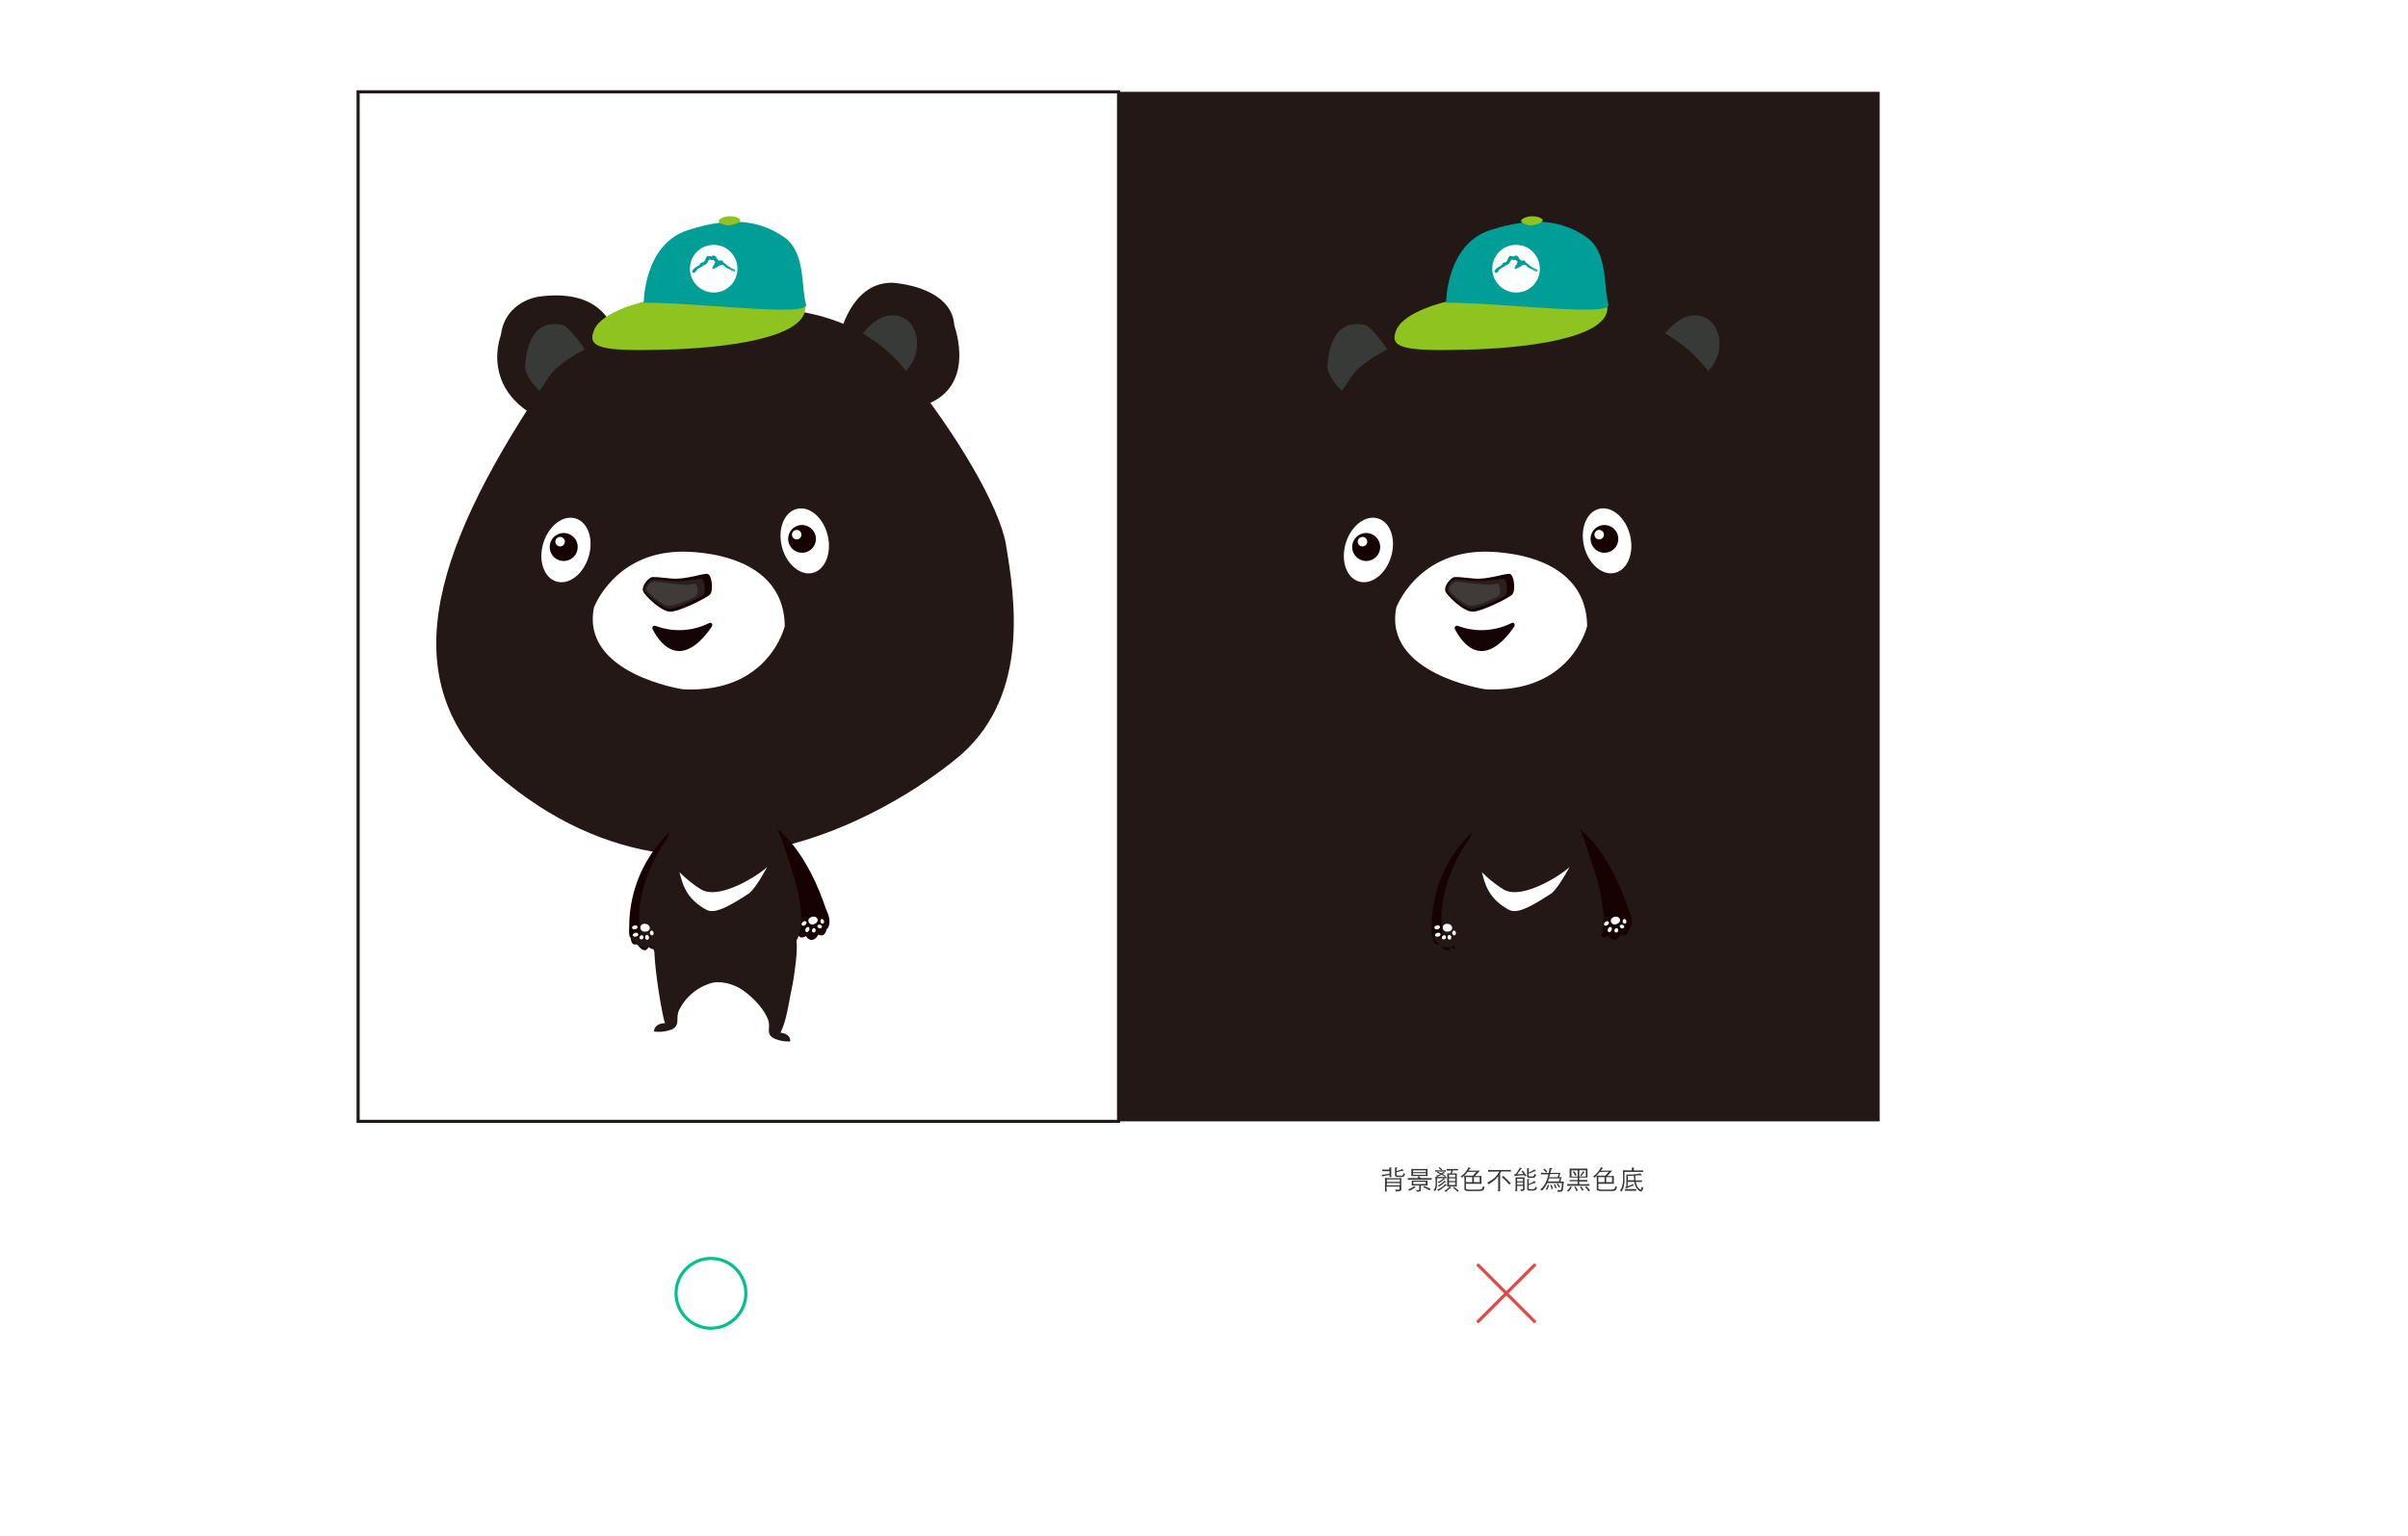 <svg viewBox="0 0 773.25 493.45" xmlns="http://www.w3.org/2000/svg"><path d="m0 0h773.25v493.45h-773.25z" fill="#fff"/><path d="m359.41 29.49h244.19v330.67h-244.19z" fill="#231815"/><path d="m115 29.49h244.19v330.67h-244.19z" fill="#fff" stroke="#231815" stroke-miterlimit="10"/><path d="m268 115.57s2.27-25 18.58-24.76c0 0 19.12 1 19.87 13.8 0 0 7.81 20.75-10.95 25.94l-14.78 3.61z" fill="#231815"/><path d="m198.46 127.83s8.54-37.09-25.35-32.57c0 0-10.87 1.29-12.27 12.37 0 0-9.7 24.16 26.75 31.45z" fill="#231815"/><path d="m181.18 104.48s5.4 4 9.58 13.22l-14 10.89s-8.63-6.25-8.13-11.58 2.37-15.01 12.55-12.53z" fill="#373a36"/><path d="m274.42 111.19s6.19-12.49 14.91-9.43 7.28 22.88-11.26 20.87z" fill="#373a36"/><path d="m159.26 248.5c-34.73-31.66-18.21-75.46 17.35-127.95 8.78-13 82.76-40.12 113.53-2.34 17.1 21 30.88 44.68 32.88 56.66 2.79 16.79 7.7 47.57-14 67.16-2.44 2.21-78.33 68.55-149.76 6.47z" fill="#231815"/><path d="m265.76 171.86c1.42 5.68-.76 11.14-4.76 12.14s-8.51-2.77-9.93-8.44.74-11.09 4.8-12.11 8.48 2.74 9.89 8.41z" fill="#fff"/><path d="m261.87 172a4.45 4.45 0 1 1 -5.39-3.24 4.47 4.47 0 0 1 5.39 3.24z" fill="#150201"/><path d="m189 178.86c-1.71 5.6-6.35 9.13-10.36 7.9s-5.87-6.75-4.16-12.35 6.36-9.12 10.37-7.89 5.88 6.75 4.15 12.34z" fill="#fff"/><path d="m185.31 177a4.49 4.49 0 1 1 -3-5.61 4.49 4.49 0 0 1 3 5.61z" fill="#150201"/><path d="m218.22 177.2s33.44-1.47 33.79 23.86c0 0-5 21.79-32.76 20.32 0 0-32.81-4.93-28.51-26.29 0 0 6.44-17.35 27.48-17.89z" fill="#fff"/><path d="m209 185.47c-1.48.88-3 3.06-2.5 4.41s5.79 6.58 8.73 6.58 11.45-4.31 12.7-5.44.68-6.35-.68-6.68-7.16 1.94-11.68 1.47c-3.32-.34-6.05-.68-6.57-.34z" fill="#150201"/><path d="m209.28 186.18c-1.3.71-2.59 2.45-2.19 3.53s5.32 5.79 7.91 5.79 9.6-3.36 10.7-4.27.56-5.44-.6-5.35c-1.68.12-6 1.06-9.93.69-2.89-.27-5.39-.66-5.89-.39z" fill="#29201f"/><path d="m209.6 186.89c-1.11.54-2.23 1.84-1.89 2.65s4.87 5 7.1 5 7.75-2.42 8.7-3.1.45-4.4-.52-4c-2 .77-4.75.18-8.18-.1-2.5-.22-4.81-.65-5.21-.45z" fill="#403a39"/><path d="m211.37 299.15c-3.5-.13 1.15 27 2.18 29.47-1.69 0-3.55.87-3.51 2.68a11.74 11.74 0 0 0 5.94-.78c2.51-1.51.92-3.41 2.05-6a16.75 16.75 0 0 1 10.5-8.81c2.32-.62 4.14.14 4.84-.24a8.15 8.15 0 0 0 3.63-10.91c-3.36-7.66-19.35-5.19-25.63-5.41z" fill="#231815"/><path d="m255.87 303.91a48.49 48.49 0 0 1 -.48 6.26 84.79 84.79 0 0 1 -1.39 8.53c-.86 4.16-1.48 9.18-3.39 13 1.61.08 3.31 1.07 3.14 2.78a11.13 11.13 0 0 1 -5.58-1.15c-2.27-1.6-.63-3.3-1.52-5.8-1.37-3.83-5.92-8.33-9.49-10.34a17.46 17.46 0 0 0 -7.79-1.91c-2.76-.07.09-.49.43-2.95.07-.6-.39-1.08-.34-1.63.13-1.27-.09-2.2.57-3.44 2.92-5.52 9.51-3.26 14.27-4.6 2.78-.79 9.6-6.77 11.29-1.29a9.81 9.81 0 0 1 .28 2.54z" fill="#231815"/><path d="m263.09 290.08c2.41 1.12 4.22 5.62 2.73 8a1.59 1.59 0 0 1 -.4.37c-.19 1-.73 2-1.57 2a4.29 4.29 0 0 1 -1.09-.25c-.58 1.13-1.82 2.32-3.21 1.29a2.28 2.28 0 0 1 -.72-.87c-.81.51-1.75.71-2.22.08a5 5 0 0 1 -.64-1.29l-.31-.19c.02-.22 1.08-7.93 7.43-9.14z" fill="#150201"/><path d="m205.85 294c-2.34.7-4.59 4.56-3.56 6.94a1.83 1.83 0 0 0 .31.39c0 1 .4 1.95 1.17 2a4.08 4.08 0 0 0 1-.08c.37 1.11 2.09 2.54 2.93 1.68a3.54 3.54 0 0 0 .59-.79c.66.59 1.49.91 2 .39a4.66 4.66 0 0 0 .75-1.09c.11-.05.08-1.59.18-1.63a8 8 0 0 0 -5.37-7.81z" fill="#150201"/><path d="m216.13 266.59c-.85.26-14.47 11.64-14.07 32.11 0 1.88 3.27 7.92 7.35 4.69.9-.7.29-1.17.29-1.17a6.1 6.1 0 0 1 -.68-2c-.02-.64-1.5-13.22 7.11-33.63z" fill="#150201"/><path d="m202.43 300.38c1 2.4 3.79 5.54 7 3 .9-.7.29-1.17.29-1.17a6.1 6.1 0 0 1 -.68-2c0-.68-2.12-12.18 6.24-32.22-3.09 3.87-11.9 16.85-9.71 32.16.11 1.07-1.32 1.69-3.14.23z" fill="#231815"/><path d="m249.52 266.26c.85.45 9.72 7.3 15.9 26.27.65 2-3.29 7.9-8.05 6.61-2.44-.67-7.85-32.88-7.85-32.88z" fill="#150201"/><path d="m216.36 264.84c-.59 1.71-11.83 21.38-8.14 36.33.82 3.31 5.34 13.57 21.64 13.86 4.57.08 9.64-1.82 13.56-3.88 8.77-4.59 14.61-6.78 13.79-18-.55-7.52-3.31-14.81-5.58-21.84a24.71 24.71 0 0 0 -2.76-6.16c-20.51 11.21-32.51-.31-32.51-.31z" fill="#231815"/><path d="m246.33 278.48c-3 2.83-15.33 10.61-21.15 7.21a39 39 0 0 1 -7-5.58c.93 3.24 1.73 8.24 8.5 12 2 1.13 4.78.81 13.74-5.1 2.39-1.8 5.91-8.53 5.91-8.53z" fill="#fff"/><path d="m259.83 296.39a1.29 1.29 0 0 0 1.83.29 1.32 1.32 0 0 0 .91-1.09 1.14 1.14 0 0 0 -.95-1.14c-1.15-.28-2.62.77-1.79 1.94z" fill="#fff"/><path d="m257.44 296.65a.51.51 0 0 0 .51.69 1.24 1.24 0 0 0 .89-.56.54.54 0 0 0 .07-.13.51.51 0 0 0 .08-.29.56.56 0 0 0 -.78-.46 1.27 1.27 0 0 0 -.77.75z" fill="#fff"/><path d="m258.61 298.92a.51.51 0 0 0 .77.39 1.28 1.28 0 0 0 .54-.9.38.38 0 0 0 0-.15.52.52 0 0 0 -.05-.3.55.55 0 0 0 -.9 0 1.23 1.23 0 0 0 -.36.96z" fill="#fff"/><path d="m260.89 299.26v.06a.28.28 0 0 0 .25.16c.31.16.78-.21.78-.56 0-.08 0-.12 0-.18a.91.91 0 0 0 -.09-.33c0-.08-.08-.19-.17-.2a.5.5 0 0 0 -.62 0c-.2.22-.46.79-.15 1.05z" fill="#fff"/><path d="m262.59 297.17a.59.59 0 0 0 0 .65.46.46 0 0 0 .11.16h.08.05l.08.05a1 1 0 0 0 .17.1.56.56 0 0 0 .42 0 .49.49 0 0 0 .37-.24.42.42 0 0 0 0-.49.87.87 0 0 0 -1.28-.23z" fill="#fff"/><path d="m263.92 295.18c-.23 0-.4.22-.47.45a.69.69 0 0 0 0 .19s0 .05 0 .09a.13.13 0 0 0 0 .06.29.29 0 0 1 0 .09.76.76 0 0 0 .06.2.49.49 0 0 0 .3.28.52.52 0 0 0 .43.1.43.43 0 0 0 .34-.36c.2-.41-.18-1.13-.66-1.1z" fill="#fff"/><path d="m205.67 298.12a1.31 1.31 0 0 0 1.54 1.08 1.4 1.4 0 0 0 1.33-.63 1.18 1.18 0 0 0 -.38-1.48c-.92-.74-2.71-.4-2.49 1.03z" fill="#fff"/><path d="m203.39 299.94a.51.51 0 0 0 .17.86 1.29 1.29 0 0 0 1.05-.13l.12-.09a.52.52 0 0 0 .21-.23.57.57 0 0 0 -.51-.76 1.32 1.32 0 0 0 -1.04.35z" fill="#fff"/><path d="m203.14 297.57a.51.51 0 0 0 .17.85 1.25 1.25 0 0 0 1.05-.12 1.27 1.27 0 0 0 .12-.1.47.47 0 0 0 .21-.23.58.58 0 0 0 -.51-.76 1.32 1.32 0 0 0 -1.04.36z" fill="#fff"/><path d="m205.4 301.23a.11.11 0 0 0 0 .07.2.2 0 0 0 .15.24c.21.31.82.16 1-.16a.33.33 0 0 0 .05-.21.2.2 0 0 0 0-.25.2.2 0 0 0 -.11-.22.4.4 0 0 0 -.52-.3c-.26.05-.75.46-.57.83z" fill="#fff"/><path d="m207.84 300.26a.61.61 0 0 0 -.57.35.52.52 0 0 0 -.07.18.34.34 0 0 0 0 .1v.11s0 .06 0 .1a.45.45 0 0 0 0 .2.58.58 0 0 0 .24.36.47.47 0 0 0 .41.18.42.42 0 0 0 .41-.26.9.9 0 0 0 -.42-1.32z" fill="#fff"/><path d="m209.37 298.89a.61.61 0 0 0 -.58.32.61.61 0 0 0 -.08.18.34.34 0 0 0 0 .1s0 0 0 .05v.1a.67.67 0 0 0 0 .2.56.56 0 0 0 .23.37.48.48 0 0 0 .4.2.41.41 0 0 0 .42-.25.89.89 0 0 0 -.39-1.27z" fill="#fff"/><path d="m257.31 171.36a1.52 1.52 0 1 1 -1.85-1.11 1.53 1.53 0 0 1 1.85 1.11z" fill="#fff"/><path d="m181.34 173.61a1.52 1.52 0 1 1 -1.85-1.11 1.51 1.51 0 0 1 1.85 1.11z" fill="#fff"/><path d="m206.82 96.89s-13.43 3-16 9 2.52 6.91 22.42 6.42 44.12-3.7 45.31-12.78-51.68-2.68-51.68-2.68" fill="#8fc31f"/><path d="m206.71 97.24s0-18.73 14.12-23.31c14.67-4.76 23.66-2.72 30.79 2.11s5.53 15.56 7.22 21.78c1.12 4.1-35.45-.77-52.13-.58" fill="#009e96"/><path d="m233.87 72.42a10.33 10.33 0 0 1 -1.8-.41c-1.26-.48-2.16-1.36.27-2.22 3.56-1.28 9.26 1.49 1.53 2.63" fill="#8fc31f"/><path d="m236.06 83a7.77 7.77 0 0 1 -1.34 8.61 7.66 7.66 0 1 1 -9.66-11.76 7.74 7.74 0 0 1 8.1-.1 8 8 0 0 1 2.9 3.25" fill="#fff"/><g fill="#009e96"><path d="m228.51 82.28c.26-.11.59-.33.89-.15s.74.33.62.75a6 6 0 0 0 1 .9.12.12 0 0 0 .14-.09h-.09c.11-.1.38 0 .55-.07a.42.42 0 0 1 .36.12 4.1 4.1 0 0 0 .23.4h.06c.11.13.14.26.24.38.59.15.91.81 1.44 1.07a8.2 8.2 0 0 0 2.09 1c0 .11.08.1.13.13a.38.38 0 0 0 -.31 0c.1.14.34 0 .39.21h-.24.1c-.14 0-.27.08-.35-.09a9.24 9.24 0 0 1 -1.52-.72 6.27 6.27 0 0 0 1.35.76c.15.08.36.11.46.25-.06 0-.13 0-.15.09l-.11-.06v.06l.09.06a6.46 6.46 0 0 1 -1.71-.84c-.25-.14-.5-.25-.75-.41h-.09c.28.19.58.3.86.47a4.52 4.52 0 0 1 -1.55-1c-.18-.16-.47-.51-.77-.42-.1.07-.28.07-.39.14s-.19-.1-.28 0-.34 0-.37.26-.44 0-.47.24v.07c-.31.17-.73.16-.94.48-.06.06-.19 0-.24.08h-.06c-.09 0-.12 0-.18.06s.05-.09 0-.14-.19.14-.31.21c0-.13.15-.15.19-.27s-.14 0-.2.07.09-.14 0-.13c.07-.14.25-.1.3-.24h-.14c.13-.11.26-.24.36-.34s-.16-.12-.23 0v-.05c-.07-.06-.15.05-.23.06l.15-.18a7.51 7.51 0 0 1 .68-.47.16.16 0 0 0 -.25 0c.2 0 0-.24.19-.28a.66.66 0 0 1 .3-.42c-.22-.17-.33-.52-.57-.62 0-.14-.16 0-.19-.13-.29 0-.61.18-.82-.07a1.49 1.49 0 0 0 -.47 0c-.12.12-.15.3-.23.42a1.41 1.41 0 0 0 -.26.43 1.4 1.4 0 0 1 -.52.56c-.16.26-.54.19-.75.46v-.07a.15.15 0 0 0 -.15.11c-.12 0-.18.11-.22.17-.25.31-.7.35-1 .61-.52.15-.73.57-1.06 1a2.37 2.37 0 0 1 -.35.42c0 .12-.15.19-.2.25.05-.11.18-.22.19-.34-.11.06-.14.21-.28.28s.07-.11 0-.17l-.19.15.16-.25c-.1 0-.18.2-.29.21a.14.14 0 0 1 -.14.06 2.74 2.74 0 0 0 .24-.28c-.11 0-.21.1-.3.09s0-.1-.1-.06a.41.41 0 0 0 .17-.22c-.07 0-.13 0-.19.08s.15-.14.1-.27c-.21 0-.15.19-.33.26.16-.26.4-.42.56-.69a4.59 4.59 0 0 1 1.09-.92c.32-.21.76-.35 1-.68a2.65 2.65 0 0 0 .23-.39l.07-.07a1.52 1.52 0 0 1 .77-.3c.11-.13.36-.08.43-.26.3-.43.39-.93.65-1.36.09-.13.19-.35.37-.41a7.89 7.89 0 0 1 1.4.16"/><path d="m222.68 83.13-.11-.19.11.16z"/><path d="m222.88 83.41c-.06 0-.06 0-.1-.08z"/><path d="m216.47 86.35c-.08-.09 0-.15.07-.24a.73.73 0 0 1 -.07.24"/><path d="m217.07 85.16v-.01l.05-.02z"/><path d="m216.77 85.34-.07.09z"/><path d="m219.8 84.79c-.06.09-.2.18-.19.27-.15 0-.2.19-.31.22 0-.13.19-.1.18-.23l.09-.13c0-.06.2-.08.12-.19z"/><path d="m219.33 85a.25.25 0 0 1 -.13.18c0-.09.06-.11.13-.18"/><path d="m219.76 85.24-.04.01-.02-.04.05-.02z"/><path d="m219.66 85.33-.02.08-.05.01.04-.1z"/><path d="m220 85.54c0 .07-.07.09-.1.12v-.07z"/><path d="m220.1 85.63c0 .07-.11.1-.17.15l.1-.15z"/><path d="m223.82 84.77c.07 0 .13.08.18.12v.06a1.18 1.18 0 0 1 -.33-.3c.06 0 .1.11.18.12"/><path d="m226.26 85h-.16z"/><path d="m226.75 85.09c-.14 0-.31 0-.43 0a.88.88 0 0 1 .43 0"/><path d="m225.39 85.45-.21-.09.13.03z"/><path d="m226.83 85.56.01-.03.04.03z"/><path d="m226.79 85.66-.06.01-.01-.03z"/></g><path d="m209.63 202.24c3.53 6.65 10.09 11.66 18.82-.79.68-1 0-1.7-.86-1.28a21.5 21.5 0 0 1 -16.94.9c-.8-.31-1.49.29-1.02 1.17z" fill="#150405"/><path d="m525.67 115.57s2.27-25 18.57-24.76c0 0 19.12 1 19.88 13.8 0 0 7.81 20.75-11 25.94l-14.78 3.61z" fill="#231815"/><path d="m456.12 127.83s8.54-37.09-25.35-32.57c0 0-10.88 1.29-12.27 12.37 0 0-9.7 24.16 26.74 31.45z" fill="#231815"/><path d="m438.84 104.48s5.4 4 9.58 13.22l-14 10.89s-8.64-6.25-8.14-11.58 2.33-15.01 12.56-12.53z" fill="#373a36"/><path d="m532.08 111.19s6.18-12.49 14.91-9.43 7.28 22.88-11.26 20.87z" fill="#373a36"/><path d="m416.92 248.5c-34.73-31.66-18.21-75.46 17.35-127.95 8.78-13 82.76-40.12 113.53-2.34 17.09 21 30.87 44.68 32.88 56.66 2.79 16.79 7.69 47.57-14 67.16-2.44 2.21-78.34 68.55-149.76 6.47z" fill="#231815"/><path d="m523.42 171.86c1.42 5.68-.73 11.11-4.79 12.12s-8.52-2.77-9.93-8.44.73-11.09 4.79-12.11 8.51 2.76 9.93 8.43z" fill="#fff"/><path d="m519.53 172a4.45 4.45 0 1 1 -5.39-3.24 4.47 4.47 0 0 1 5.39 3.24z" fill="#150201"/><path d="m446.68 178.86c-1.71 5.6-6.35 9.13-10.36 7.9s-5.87-6.75-4.16-12.35 6.36-9.12 10.37-7.89 5.86 6.75 4.15 12.34z" fill="#fff"/><path d="m443 177a4.49 4.49 0 1 1 -3-5.61 4.49 4.49 0 0 1 3 5.61z" fill="#150201"/><path d="m475.87 177.2s33.44-1.47 33.79 23.86c0 0-5 21.79-32.75 20.32 0 0-32.82-4.93-28.52-26.29 0 0 6.45-17.35 27.48-17.89z" fill="#fff"/><path d="m466.62 185.47c-1.48.88-2.95 3.06-2.5 4.41s5.79 6.58 8.73 6.58 11.45-4.31 12.7-5.44.67-6.35-.68-6.68-7.17 1.94-11.68 1.47c-3.28-.34-6.01-.68-6.57-.34z" fill="#150201"/><path d="m466.94 186.18c-1.3.71-2.59 2.45-2.2 3.53s5.33 5.79 7.92 5.79 9.6-3.36 10.7-4.27.56-5.44-.61-5.35c-1.68.12-5.95 1.06-9.92.69-2.89-.27-5.39-.66-5.89-.39z" fill="#29201f"/><path d="m467.26 186.89c-1.12.54-2.24 1.84-1.89 2.65s4.86 5 7.1 5 7.75-2.42 8.7-3.1.45-4.4-.53-4c-2 .77-4.74.18-8.17-.1-2.47-.22-4.78-.65-5.21-.45z" fill="#403a39"/><path d="m469 299.15c-3.51-.13 1.15 27 2.17 29.47-1.69 0-3.55.87-3.5 2.68a11.74 11.74 0 0 0 5.94-.78c2.51-1.51.92-3.41 2.05-6a16.76 16.76 0 0 1 10.49-8.81c2.33-.62 4.14.14 4.84-.24a8.15 8.15 0 0 0 3.63-10.94c-3.33-7.63-19.31-5.16-25.62-5.38z" fill="#231815"/><path d="m513.53 303.91a50.34 50.34 0 0 1 -.48 6.26c-.3 2.87-.85 5.71-1.43 8.53-.87 4.16-1.48 9.18-3.39 13 1.61.08 3.3 1.07 3.13 2.78a11.11 11.11 0 0 1 -5.57-1.15c-2.27-1.6-.63-3.3-1.52-5.8-1.38-3.83-5.92-8.33-9.5-10.34a17.38 17.38 0 0 0 -7.78-1.91c-2.76-.07.08-.49.42-2.95.08-.6-.38-1.08-.33-1.63.13-1.27-.09-2.2.56-3.44 2.93-5.52 9.51-3.26 14.28-4.6 2.78-.79 9.6-6.77 11.29-1.29a10.28 10.28 0 0 1 .32 2.54z" fill="#231815"/><path d="m520.75 290.08c2.41 1.12 4.22 5.62 2.74 8a1.59 1.59 0 0 1 -.4.37c-.19 1-.74 2-1.57 2a4.47 4.47 0 0 1 -1.1-.25c-.58 1.13-1.81 2.32-3.21 1.29a2.37 2.37 0 0 1 -.72-.87c-.8.51-1.74.71-2.21.08a5.37 5.37 0 0 1 -.65-1.29l-.3-.19c.01-.22 1.07-7.93 7.42-9.14z" fill="#150201"/><path d="m463.5 294c-2.34.7-4.59 4.56-3.55 6.94a1.83 1.83 0 0 0 .31.39c0 1 .4 1.95 1.17 2a4 4 0 0 0 1-.08c.38 1.11 2.09 2.54 2.94 1.68a3.87 3.87 0 0 0 .59-.79c.65.59 1.49.91 2 .39a4.35 4.35 0 0 0 .74-1.09c.11-.05.08-1.59.19-1.63a8 8 0 0 0 -5.39-7.81z" fill="#150201"/><path d="m473.79 266.59c-.86.26-14.47 11.64-14.07 32.11 0 1.88 3.27 7.92 7.35 4.69.89-.7.28-1.17.28-1.17a5.92 5.92 0 0 1 -.67-2c-.02-.64-1.5-13.22 7.11-33.63z" fill="#150201"/><path d="m460.09 300.38c1 2.4 3.78 5.54 7 3 .89-.7.28-1.17.28-1.17a5.92 5.92 0 0 1 -.67-2c0-.68-2.12-12.18 6.23-32.22-3.09 3.87-11.89 16.85-9.7 32.16.11 1.07-1.32 1.69-3.14.23z" fill="#231815"/><path d="m507.18 266.26c.85.45 9.72 7.3 15.9 26.27.65 2-3.29 7.9-8.05 6.61-2.45-.67-7.85-32.88-7.85-32.88z" fill="#150201"/><path d="m474 264.84c-.6 1.71-11.83 21.38-8.14 36.33.82 3.31 5.34 13.57 21.63 13.86 4.58.08 9.65-1.82 13.56-3.88 8.77-4.59 14.62-6.78 13.79-18-.54-7.52-3.31-14.81-5.57-21.84a24.71 24.71 0 0 0 -2.76-6.16c-20.51 11.21-32.51-.31-32.51-.31z" fill="#231815"/><path d="m504 278.48c-3 2.83-15.33 10.61-21.15 7.21a38.29 38.29 0 0 1 -7-5.58c.93 3.24 1.73 8.24 8.5 12 2 1.13 4.78.81 13.73-5.1 2.38-1.8 5.92-8.53 5.92-8.53z" fill="#fff"/><path d="m517.49 296.39a1.27 1.27 0 0 0 1.82.29 1.32 1.32 0 0 0 .92-1.09 1.14 1.14 0 0 0 -1-1.14c-1.1-.28-2.53.77-1.74 1.94z" fill="#fff"/><path d="m515.1 296.65a.51.51 0 0 0 .51.69 1.26 1.26 0 0 0 .89-.56.31.31 0 0 0 .06-.13.52.52 0 0 0 .09-.29.56.56 0 0 0 -.78-.46 1.27 1.27 0 0 0 -.77.75z" fill="#fff"/><path d="m516.27 298.92a.51.51 0 0 0 .77.39 1.31 1.31 0 0 0 .54-.9.76.76 0 0 0 0-.15.52.52 0 0 0 -.05-.3.56.56 0 0 0 -.91 0 1.26 1.26 0 0 0 -.35.96z" fill="#fff"/><path d="m518.55 299.26.05.06a.28.28 0 0 0 .24.16c.32.16.79-.21.79-.56 0-.08 0-.12 0-.18a.72.72 0 0 0 -.08-.33c0-.08-.08-.19-.18-.2a.48.48 0 0 0 -.61 0c-.26.22-.52.79-.21 1.05z" fill="#fff"/><path d="m520.25 297.17a.57.57 0 0 0 0 .65.41.41 0 0 0 .1.16h.09l.08.05.18.1a.56.56 0 0 0 .42 0 .49.49 0 0 0 .37-.24.42.42 0 0 0 0-.49.87.87 0 0 0 -1.24-.23z" fill="#fff"/><path d="m521.57 295.18c-.23 0-.39.22-.46.45a.45.45 0 0 0 0 .19s0 .05 0 .09a.13.13 0 0 0 0 .06s0 .06 0 .09a1.46 1.46 0 0 0 0 .2.54.54 0 0 0 .31.28.5.5 0 0 0 .43.1.43.43 0 0 0 .34-.36c.25-.41-.13-1.13-.62-1.1z" fill="#fff"/><path d="m463.33 298.12a1.31 1.31 0 0 0 1.54 1.08 1.37 1.37 0 0 0 1.32-.63 1.17 1.17 0 0 0 -.37-1.48c-.93-.74-2.71-.4-2.49 1.03z" fill="#fff"/><path d="m461 299.94a.52.52 0 0 0 .17.86 1.31 1.31 0 0 0 1.06-.13l.12-.09a.56.56 0 0 0 .2-.23.57.57 0 0 0 -.51-.76 1.33 1.33 0 0 0 -1.04.35z" fill="#fff"/><path d="m460.79 297.57a.51.51 0 0 0 .17.85 1.09 1.09 0 0 0 1.18-.22.5.5 0 0 0 .2-.23.57.57 0 0 0 -.51-.76 1.34 1.34 0 0 0 -1.04.36z" fill="#fff"/><path d="m463.05 301.23a.11.11 0 0 0 0 .07.21.21 0 0 0 .16.24c.21.31.82.16 1-.16a.33.33 0 0 0 .05-.21h.05a.22.22 0 0 0 0-.25.2.2 0 0 0 -.12-.22.39.39 0 0 0 -.52-.3c-.3.05-.8.46-.62.83z" fill="#fff"/><path d="m465.5 300.26a.61.61 0 0 0 -.57.35.38.38 0 0 0 -.07.18s0 .07 0 .1v.15a.45.45 0 0 0 0 .2.55.55 0 0 0 .24.36.46.46 0 0 0 .41.18.39.39 0 0 0 .4-.26.89.89 0 0 0 -.41-1.26z" fill="#fff"/><path d="m467 298.89a.69.69 0 0 0 -.66.5s0 .07 0 .1a0 0 0 0 0 0 .05s0 .07 0 .1a.67.67 0 0 0 0 .2.55.55 0 0 0 .22.37.51.51 0 0 0 .41.2.4.4 0 0 0 .41-.25.88.88 0 0 0 -.38-1.27z" fill="#fff"/><path d="m515 171.36a1.52 1.52 0 1 1 -1.84-1.11 1.52 1.52 0 0 1 1.84 1.11z" fill="#fff"/><path d="m439 173.61a1.52 1.52 0 1 1 -1.84-1.11 1.5 1.5 0 0 1 1.84 1.11z" fill="#fff"/><path d="m464.48 96.89s-13.43 3-16.06 9 2.53 6.91 22.42 6.42 44.13-3.7 45.31-12.78-51.67-2.68-51.67-2.68" fill="#8fc31f"/><path d="m464.36 97.24s0-18.73 14.13-23.31c14.67-4.76 23.65-2.72 30.79 2.11s5.53 15.56 7.22 21.78c1.11 4.1-35.45-.77-52.14-.58" fill="#009e96"/><path d="m491.53 72.42a10.58 10.58 0 0 1 -1.81-.41c-1.25-.48-2.15-1.36.27-2.22 3.56-1.28 9.27 1.49 1.54 2.63" fill="#8fc31f"/><path d="m493.72 83a7.77 7.77 0 0 1 -1.34 8.61 7.66 7.66 0 1 1 -9.66-11.76 7.73 7.73 0 0 1 8.09-.1 8 8 0 0 1 2.91 3.25" fill="#fff"/><path d="m486.17 82.28c.26-.11.59-.33.88-.15s.74.33.63.75a6 6 0 0 0 1 .9c.08 0 .11 0 .14-.09h-.1c.11-.1.39 0 .56-.07a.42.42 0 0 1 .36.12 2.05 2.05 0 0 0 .23.4h.06c.1.13.14.26.23.38.59.15.92.81 1.45 1.07a8 8 0 0 0 2.09 1c0 .11.08.1.13.13-.1 0-.22-.09-.31 0 .1.14.34 0 .39.21h-.24.09c-.13 0-.26.08-.34-.09a9.75 9.75 0 0 1 -1.53-.72 6 6 0 0 0 1.35.76c.15.08.36.11.45.25s-.12 0-.14.09l-.12-.06v.06l.1.06a6.46 6.46 0 0 1 -1.71-.84c-.25-.14-.5-.25-.75-.41h-.09c.28.19.57.3.86.47a4.65 4.65 0 0 1 -1.56-1c-.18-.16-.47-.51-.76-.42-.1.07-.28.07-.4.14s-.19-.1-.28 0-.33 0-.36.26-.44 0-.47.24v.07c-.3.17-.73.16-.93.48-.06.06-.19 0-.24.08h-.06c-.09 0-.12 0-.19.06s.05-.09 0-.14c-.16 0-.19.14-.31.21 0-.13.14-.15.19-.27s-.14 0-.2.07.09-.14 0-.13c.07-.14.25-.1.29-.24h-.13l.36-.34c-.05 0-.16-.12-.23 0v-.05c-.07-.06-.15.05-.23.06s.09-.12.15-.18a6.32 6.32 0 0 1 .68-.47.17.17 0 0 0 -.26 0c.21 0 0-.24.2-.28a.65.65 0 0 1 .29-.42c-.21-.17-.32-.52-.56-.62 0-.14-.16 0-.19-.13-.29 0-.61.18-.82-.07a1.55 1.55 0 0 0 -.48 0 2.91 2.91 0 0 0 -.23.42 1.39 1.39 0 0 0 -.25.43 1.42 1.42 0 0 1 -.53.56c-.17.26-.55.19-.75.46v-.07a.15.15 0 0 0 -.15.11c-.12 0-.19.11-.23.17-.24.31-.69.35-1 .61-.52.15-.74.57-1.06 1a2.37 2.37 0 0 1 -.35.42c0 .12-.15.19-.21.25.06-.11.19-.22.2-.34-.12.06-.15.21-.28.28s.07-.11 0-.17l-.18.15.15-.25c-.09 0-.18.2-.28.21s-.08.06-.15.06a2.74 2.74 0 0 0 .24-.28c-.11 0-.21.1-.31.09s0-.1-.09-.06.15-.12.17-.22-.14 0-.2.08.16-.14.11-.27c-.21 0-.16.19-.33.26.15-.26.4-.42.55-.69a4.85 4.85 0 0 1 1.1-.92c.32-.21.75-.35 1-.68a2.74 2.74 0 0 0 .24-.39l.07-.07a1.49 1.49 0 0 1 .76-.3c.11-.13.36-.08.44-.26.3-.43.38-.93.65-1.36.09-.13.19-.35.36-.41a7.9 7.9 0 0 1 1.41.16" fill="#009e96"/><path d="m480.34 83.13-.11-.19.1.16z" fill="#009e96"/><path d="m480.54 83.41c-.07 0-.06 0-.1-.08z" fill="#009e96"/><path d="m474.12 86.35c-.07-.09 0-.15.07-.24a.44.44 0 0 1 -.07.24" fill="#009e96"/><path d="m474.73 85.16v-.01l.05-.02z" fill="#009e96"/><path d="m474.43 85.34-.07.09z" fill="#009e96"/><path d="m477.46 84.79c-.06.09-.2.18-.19.27-.16 0-.21.19-.31.22 0-.13.19-.1.17-.23l.1-.13c0-.06.2-.08.11-.19z" fill="#009e96"/><path d="m477 85a.32.32 0 0 1 -.13.18c0-.09.06-.11.13-.18" fill="#009e96"/><path d="m477.42 85.24-.04.01-.02-.04.04-.02z" fill="#009e96"/><path d="m477.32 85.33-.02.08-.05.01.04-.1z" fill="#009e96"/><path d="m477.69 85.54c0 .07-.07.09-.09.12v-.07z" fill="#009e96"/><path d="m477.76 85.63c0 .07-.11.1-.17.15l.1-.15z" fill="#009e96"/><path d="m481.48 84.77c.07 0 .12.08.18.12v.06a1.18 1.18 0 0 1 -.33-.3c.05 0 .1.11.18.12" fill="#009e96"/><path d="m483.92 85h-.17z" fill="#009e96"/><path d="m484.41 85.09c-.15 0-.31 0-.43 0a.9.9 0 0 1 .43 0" fill="#009e96"/><path d="m483.05 85.45-.22-.09.14.03z" fill="#009e96"/><path d="m484.49 85.56v-.03l.05.03z" fill="#009e96"/><path d="m484.45 85.66-.07.01v-.03z" fill="#009e96"/><path d="m467.29 202.24c3.53 6.65 10.08 11.66 18.82-.79.68-1 0-1.7-.87-1.28a21.5 21.5 0 0 1 -16.94.9c-.79-.31-1.48.29-1.01 1.17z" fill="#150405"/><path d="m446.13 375.82c0-.07 0-.15 0-.23s0-.16 0-.24a1.34 1.34 0 0 0 0-.21.63.63 0 0 0 0-.16h.33.27.13s0 .07-.1.12v.05a.86.86 0 0 0 0 .13s0 .13 0 .22v1.72.42s0 .3 0 .42h-.56q0-.13 0-.33c0-.13 0-.25 0-.36l-.74.13-.61.12-.52.12-.46.13a1.72 1.72 0 0 0 -.11-.3 1.53 1.53 0 0 0 -.16-.26c.33 0 .7 0 1.12-.09s.92-.13 1.48-.24v-.81h-2a1.69 1.69 0 0 0 -.33 0v-.51h.34 2zm-.8 6.87h-.58c0-.16 0-.31 0-.44s0-.25 0-.36 0-.22 0-.32v-2.37c0-.19 0-.35 0-.48a2 2 0 0 0 -.05-.36c.33 0 .72 0 1.17.05s.95 0 1.48 0 1.17 0 1.6 0 .79 0 1.1-.05a2.63 2.63 0 0 0 -.06.39v.45 2.67a1.27 1.27 0 0 1 -.05.37.47.47 0 0 1 -.24.24 1.77 1.77 0 0 1 -.54.13 7.93 7.93 0 0 1 -1 .05.74.74 0 0 0 -.19-.63c.33.05.58.08.78.09a2.44 2.44 0 0 0 .44 0 .31.31 0 0 0 .2-.14.46.46 0 0 0 0-.21v-.65h-4.19zm4.19-3.1v-.78h-4.19v.78zm-4.19.38v.73h4.19v-.7zm3.12-3.83.65-.2.51-.17a3.76 3.76 0 0 0 .39-.17l.31-.18a1.36 1.36 0 0 0 .38.44c.06.05.08.1.06.14s-.07.05-.17 0h-.17l-.34.07-.62.16-1 .28v.49a1.41 1.41 0 0 0 0 .33.27.27 0 0 0 .15.18.82.82 0 0 0 .33.09h.6a4.24 4.24 0 0 0 .57 0 .71.71 0 0 0 .34-.14.52.52 0 0 0 .16-.28 3.47 3.47 0 0 0 .08-.47.89.89 0 0 0 .5.33 3.44 3.44 0 0 1 -.19.53.91.91 0 0 1 -.27.31 1.14 1.14 0 0 1 -.46.14 7.56 7.56 0 0 1 -.76 0c-.36 0-.65 0-.86 0a1 1 0 0 1 -.47-.14.47.47 0 0 1 -.21-.3 2.39 2.39 0 0 1 0-.51v-1.17c0-.23 0-.42 0-.56s0-.27 0-.36a2.23 2.23 0 0 0 .34 0h.31c.18 0 .19.05.05.17a.35.35 0 0 0 -.17.28z" fill="#383736"/><path d="m455.61 378.37-.17-.17-.24-.2.4-.28c.07.06.12.13.17.18l.13.15.11.15.14.17h1.23.94.74.64v.55h-.66-.76-1-2.72-1-.8-.68v-.55h.65.76.95zm-1.2 3.09a.41.41 0 0 0 -.19.06l-.32.19a6.66 6.66 0 0 1 -.59.38l-.77.4a1.47 1.47 0 0 0 -.16-.27.94.94 0 0 0 -.23-.2c.25-.09.47-.17.66-.26s.35-.17.51-.26a3.29 3.29 0 0 0 .44-.28l.41-.34.13.21a.54.54 0 0 0 .15.15c.07.07.1.12.09.16s-.05.06-.13.06zm4-3.74q-.89 0-2.61 0h-1.49c-.43 0-.8 0-1.1 0 0-.14 0-.31 0-.52s0-.4 0-.59 0-.4 0-.62 0-.4 0-.54h1.1 1.5 1.5 1.1v.6 1.15c0 .22.01.39.02.52zm-2.16 4.34a1.53 1.53 0 0 1 0 .35.33.33 0 0 1 -.17.2 1.1 1.1 0 0 1 -.4.1c-.17 0-.41 0-.72.06a.94.94 0 0 0 -.08-.31 1 1 0 0 0 -.2-.3 5.7 5.7 0 0 0 .58.06.92.92 0 0 0 .33 0 .19.19 0 0 0 .15-.12.56.56 0 0 0 0-.2v-1.17h-1.4l-1 .05c0-.14 0-.26 0-.36s0-.25 0-.44v-.25c0-.07 0-.13 0-.19s0-.12 0-.18a1.24 1.24 0 0 0 0-.18h1.06 1.46 1.46 1.07a1.23 1.23 0 0 0 0 .19v1.05.35c-.27 0-.57 0-.9 0h-1.2zm1.64-6.16h-4.13v.56h4.13zm-4.13 1.42h4.13v-.52h-4.13zm4.08 2.26h-4v.72h4zm1.21 2.76a9.71 9.71 0 0 0 -1-.56c-.33-.16-.68-.31-1-.46l.26-.44 1.12.51 1 .48z" fill="#383736"/><path d="m461.45 378.44v1.19s0 .64 0 .89a5.54 5.54 0 0 1 -.07.67 3.81 3.81 0 0 1 -.12.51 2.26 2.26 0 0 1 -.17.43c-.07.13-.15.28-.24.42l-.17-.1-.12-.06h-.12-.14a5.55 5.55 0 0 0 .42-.72 2.94 2.94 0 0 0 .24-.82 6.6 6.6 0 0 0 .06-1.15c0-.45-.05-1-.12-1.69h.34.49.56.54 1a5.77 5.77 0 0 0 .67-.07v.5a2.17 2.17 0 0 0 -.38 0h-.6a.69.69 0 0 0 .18.17.51.51 0 0 0 .21.09.08.08 0 0 1 .06.1c0 .06-.06.09-.14.09a.46.46 0 0 0 -.19 0l-.16.09-.24.2-.27.21-.37.26-.52.36a.46.46 0 0 0 -.16-.18 1.06 1.06 0 0 0 -.3-.14 5.38 5.38 0 0 0 .6-.28c.19-.11.38-.23.55-.35a3.38 3.38 0 0 0 .44-.35 1.37 1.37 0 0 0 .27-.31zm2.85-2.1a6.32 6.32 0 0 0 -.7-.06c-.27 0-.59 0-1 0s-.71 0-1 0a6.51 6.51 0 0 0 -.72.06v-.51a6.51 6.51 0 0 0 .72.06h1s.7 0 1 0a6.32 6.32 0 0 0 .7-.06zm-1.51.55.24-.15.2-.15.18-.13.17-.15a.64.64 0 0 0 .12.21.55.55 0 0 0 .14.12c.07 0 .1.08.08.12s-.06.06-.16.06l-.17.05a3.2 3.2 0 0 0 -.41.21l.5.25.56.31-.24.36a6.78 6.78 0 0 0 -.59-.42 5.65 5.65 0 0 0 -.53-.29l-.24.15c-.09.05-.18.11-.29.16l-.39.18-.54.23-.06-.14-.05-.1-.08-.07-.12-.08a7 7 0 0 0 .73-.23c.23-.09.44-.19.65-.29l-.35-.17-.28-.12-.23-.08-.21-.08.22-.33.66.31zm1.75 3.7a.11.11 0 0 1 .06.13s-.06.08-.13.06h-.12l-.15.06-.2.16-.3.24-.37.32-.38.29-.46.31-.57.38a.4.4 0 0 0 -.17-.23 1 1 0 0 0 -.31-.16c.31-.14.59-.27.82-.39a6.08 6.08 0 0 0 .66-.4 5.09 5.09 0 0 0 .58-.48 8 8 0 0 0 .62-.65 1 1 0 0 0 .23.23zm-.28-1.1c.08 0 .12.08.11.12s-.05.06-.12.05a.37.37 0 0 0 -.17 0 .89.89 0 0 0 -.24.17l-.25.21-.33.26-.46.35-.67.48a1.12 1.12 0 0 0 -.2-.18 1.1 1.1 0 0 0 -.27-.14 7.29 7.29 0 0 0 1.34-.81 4 4 0 0 0 .85-.83 2.31 2.31 0 0 0 .21.18zm-1.41-3.6a3.85 3.85 0 0 0 -.44-.39 3.94 3.94 0 0 0 -.5-.33l.31-.3.28.2.22.17.21.18.22.2zm3 5.78a.61.61 0 0 0 -.24 0 .66.66 0 0 0 -.26.2l-.57.55c-.17.14-.34.28-.54.42a.54.54 0 0 0 -.18-.19 1.85 1.85 0 0 0 -.29-.17 4 4 0 0 0 .85-.54 5.37 5.37 0 0 0 .86-.86 1.83 1.83 0 0 0 .41.32c.07 0 .1.07.08.14a.1.1 0 0 1 -.09.13zm.19-5.71h-.84-.37-.28v-.5h.29.38 2.28c.29 0 .52 0 .69-.05v.5h-.27-.32-.45-.63q0 .19-.12.42l-.17.54h.43.46.42a.91.91 0 0 0 .27 0 3.53 3.53 0 0 0 0 .36v.54 2.43.5a3.84 3.84 0 0 0 0 .39h-.24-.32-2-.29-.23c0-.12 0-.26 0-.41s0-.32 0-.48v-2.43c0-.17 0-.33 0-.5s0-.3 0-.4h.16.18.67a3.68 3.68 0 0 0 .17-.44 3 3 0 0 0 .16-.43zm1.26 1.32h-2v.81h2zm0 1.18h-2v.86h2zm0 1.23h-2v.92h2zm.74 3.1a3.89 3.89 0 0 0 -.29-.3l-.36-.34-.4-.34-.38-.28.28-.34c.31.22.58.43.82.62s.48.39.7.59z" fill="#383736"/><path d="m470.17 377.61-.3.31-.36.35a1.24 1.24 0 0 0 -.23-.23 1.12 1.12 0 0 0 -.29-.14 6.88 6.88 0 0 0 1.47-1.29 7.9 7.9 0 0 0 1.15-1.78.94.94 0 0 0 .24.18 1.17 1.17 0 0 0 .25.11q.15.06.15.12c0 .05-.06.09-.16.13a.69.69 0 0 0 -.23.18 4.91 4.91 0 0 0 -.33.43h3 .4.29l-1.56 1.74h1.34a6.53 6.53 0 0 0 .72-.05v.61.66.7s0 .42 0 .57h-.2-4.78v1.27a.9.9 0 0 0 0 .25.4.4 0 0 0 .13.18.71.71 0 0 0 .26.1 2.11 2.11 0 0 0 .43.06h.86.9.85.72a2.81 2.81 0 0 0 .6-.08.68.68 0 0 0 .37-.18.62.62 0 0 0 .21-.34 2.3 2.3 0 0 0 .11-.56.79.79 0 0 0 .56.3 6.12 6.12 0 0 1 -.22.68 1.06 1.06 0 0 1 -.26.39.87.87 0 0 1 -.4.18 4 4 0 0 1 -.6.08h-.42-3.24c-.31 0-.56-.05-.74-.08a1.06 1.06 0 0 1 -.42-.15.5.5 0 0 1 -.18-.27 2.27 2.27 0 0 1 0-.41v-2.87c-.04-.37-.05-.76-.09-1.15zm1.06-1.2a3.4 3.4 0 0 1 -.21.28l-.23.27a2.35 2.35 0 0 1 -.26.29l-.33.34h.3.5 2l1.11-1.24zm-.48 1.66v1.61h2v-1.61zm4.4 1.61v-1.61h-1.86v1.61z" fill="#383736"/><path d="m480.19 376.3h-1.32l-1 .05v-.58h.46.52 4 1.31c.38 0 .72 0 1-.05v.58l-1-.05h-2.1l-.17.34a2 2 0 0 1 -.18.32v4.44.64s0 .41 0 .62h-.67c0-.22.05-.42.06-.62s0-.41 0-.64v-3.6a5.44 5.44 0 0 1 -.56.69 8.46 8.46 0 0 1 -.68.65 10.22 10.22 0 0 1 -.84.64c-.31.21-.65.44-1 .67a.93.93 0 0 0 -.2-.3 2 2 0 0 0 -.3-.24 15.2 15.2 0 0 0 1.37-.78 9.54 9.54 0 0 0 1.08-.82 6.37 6.37 0 0 0 .82-.92 6.46 6.46 0 0 0 .63-1.09zm4.46 4.21a16.65 16.65 0 0 0 -1.1-1.25 17.44 17.44 0 0 0 -1.31-1.19l.42-.4c.54.45 1 .87 1.4 1.27s.75.78 1.05 1.14z" fill="#383736"/><path d="m489.42 377.45-1.29.08-.83.08a5.3 5.3 0 0 0 -.56.07 3 3 0 0 0 -.43.09 1.22 1.22 0 0 0 0-.32 1.45 1.45 0 0 0 -.11-.29h.23.21c.16-.19.31-.39.46-.6s.29-.41.41-.61.24-.38.34-.55.16-.32.21-.44a1.64 1.64 0 0 0 .26.17 1.15 1.15 0 0 0 .25.12c.08 0 .12.06.12.11s0 .08-.14.11a.53.53 0 0 0 -.2.13c-.05.05-.13.16-.25.31s-.23.31-.4.53-.35.46-.55.71l2.06-.1c-.1-.15-.21-.29-.32-.43s-.22-.28-.34-.43l.4-.23c.25.29.47.56.66.82s.37.53.56.83l-.48.24-.11-.21zm-2.24 5.14h-.56q0-.46.06-.81c0-.23 0-.45 0-.65v-2.13c0-.2 0-.36 0-.48a3.48 3.48 0 0 0 -.05-.36h.28.38.42.78.39.38.34a1.48 1.48 0 0 0 -.05.35v.49 2.82a1.06 1.06 0 0 1 0 .33.42.42 0 0 1 -.17.21 1.12 1.12 0 0 1 -.37.13 6.21 6.21 0 0 1 -.64.07 1.16 1.16 0 0 0 -.2-.62 3.73 3.73 0 0 0 .46.08.84.84 0 0 0 .29 0 .22.22 0 0 0 .14-.14.64.64 0 0 0 0-.27v-.71h-1.87zm1.87-3.19v-.77h-1.87v.77zm-1.87.36v.75h1.87v-.75zm3.71-3.17a6.89 6.89 0 0 0 1.06-.5 4.76 4.76 0 0 0 .78-.52 1.77 1.77 0 0 0 .17.24 1.24 1.24 0 0 0 .19.2c.08.06.11.1.09.14s-.09.06-.19.06h-.22l-.34.12-.58.25-1 .41v.48a.51.51 0 0 0 0 .17.29.29 0 0 0 .12.13.92.92 0 0 0 .25.08 2.1 2.1 0 0 0 .4 0 2.7 2.7 0 0 0 .54 0 .68.68 0 0 0 .32-.15.63.63 0 0 0 .16-.29 2.29 2.29 0 0 0 .08-.45 1.71 1.71 0 0 0 .26.21 2.38 2.38 0 0 0 .29.13 2.63 2.63 0 0 1 -.19.53.65.65 0 0 1 -.28.31 1.36 1.36 0 0 1 -.48.15 7.25 7.25 0 0 1 -.76 0 5.43 5.43 0 0 1 -.65 0 .84.84 0 0 1 -.37-.13.46.46 0 0 1 -.16-.29 3.54 3.54 0 0 1 0-.52v-1.35c0-.16 0-.31 0-.44v-.36a1.47 1.47 0 0 0 .29.05h.33.12s0 .07-.08.13a.45.45 0 0 0 -.11.13.48.48 0 0 0 0 .21zm0 3.7a8.36 8.36 0 0 0 1.11-.53 5.28 5.28 0 0 0 .71-.51 3.4 3.4 0 0 0 .36.44c.08.06.11.12.09.17s-.08.08-.19.08h-.2l-.35.12-.6.23c-.25.09-.56.22-.93.38v.87a1.12 1.12 0 0 0 0 .2.23.23 0 0 0 .1.12.52.52 0 0 0 .24.07 2.56 2.56 0 0 0 .42 0 6.34 6.34 0 0 0 .67 0 1 1 0 0 0 .39-.12.52.52 0 0 0 .22-.26 2.45 2.45 0 0 0 .14-.47 1 1 0 0 0 .49.3 3.5 3.5 0 0 1 -.2.54.84.84 0 0 1 -.31.31 1.33 1.33 0 0 1 -.55.15 7.46 7.46 0 0 1 -.91 0 4.93 4.93 0 0 1 -.61 0 .85.85 0 0 1 -.37-.12.44.44 0 0 1 -.18-.27 2 2 0 0 1 0-.47v-2.2c0-.13 0-.24 0-.32s0-.15 0-.2v-.15l.3.05h.27c.14 0 .16.05 0 .17a.45.45 0 0 0 -.1.24 2.39 2.39 0 0 0 0 .55z" fill="#383736"/><path d="m500.69 378.08h.46.32l-.4 1.4h.4.3.23.19q-.06.39-.12 1c-.05.39-.1.85-.17 1.39a1.44 1.44 0 0 1 -.13.51.65.65 0 0 1 -.28.29 1.38 1.38 0 0 1 -.49.13c-.21 0-.47 0-.79 0a.6.6 0 0 0 0-.3 1.42 1.42 0 0 0 -.18-.34 5.35 5.35 0 0 0 .64.09 1.09 1.09 0 0 0 .39 0 .37.37 0 0 0 .21-.17 1.18 1.18 0 0 0 .11-.29c0-.11 0-.24.07-.39a3.35 3.35 0 0 0 .06-.47c0-.16 0-.33.05-.5s0-.32 0-.45h-4.7a8.94 8.94 0 0 1 -.7 1.24c-.28.4-.6.8-1 1.22a.86.86 0 0 0 -.26-.21l-.36-.12a8 8 0 0 0 .84-.81 6.6 6.6 0 0 0 .72-1 9.91 9.91 0 0 0 .61-1.34 15 15 0 0 0 .52-1.78h-1.56-.47-.38v-.53c.23 0 .49 0 .79.05h1.71c.06-.26.11-.53.16-.81s.11-.57.16-.88a1.69 1.69 0 0 0 .27.13 2 2 0 0 0 .31.07c.13 0 .2 0 .21.08s0 .1-.15.18l-.09.11-.09.18c0 .09-.07.2-.11.35s-.11.34-.17.59h2.82.43zm-4.25-1.48a4 4 0 0 0 -.4-.52 2.46 2.46 0 0 0 -.44-.42l.32-.35c.19.17.36.32.5.47l.44.53zm1 4.06c0 .13-.09.26-.12.38s-.09.25-.14.37a3.76 3.76 0 0 1 -.16.37l-.21.42-.46-.21.2-.33a3.24 3.24 0 0 0 .17-.32 3 3 0 0 0 .16-.36c.05-.13.1-.28.15-.46zm3.48-2.18h-3.54a4.13 4.13 0 0 1 -.15.5c0 .15-.11.31-.17.47h3.54zm-.72-.4.36-1h-2.79c0 .14-.08.3-.13.47s-.1.36-.15.57zm-2 3.86a2.88 2.88 0 0 0 -.05-.33c0-.09-.05-.19-.08-.29a2.34 2.34 0 0 0 -.12-.3l-.15-.34.41-.16a2.61 2.61 0 0 1 .14.32l.12.28.12.3c0 .1.08.22.12.36zm1.23-.24a3.54 3.54 0 0 0 -.17-.58 6.07 6.07 0 0 0 -.34-.67l.34-.16a3 3 0 0 1 .19.32c.06.09.11.19.16.28a2.71 2.71 0 0 1 .13.3c.05.1.09.21.14.33zm1.13-.24a3.23 3.23 0 0 0 -.3-.62 6.36 6.36 0 0 0 -.4-.55l.35-.22.22.31.19.26c.05.09.11.18.17.27l.18.33z" fill="#383736"/><path d="m504.73 381.3c-.05.1-.13.21-.21.34l-.28.4a4.08 4.08 0 0 1 -.31.39 3.19 3.19 0 0 1 -.28.32l-.46-.3a3.18 3.18 0 0 0 .37-.35 3.82 3.82 0 0 0 .27-.32 4 4 0 0 0 .23-.34l.22-.43zm2.4-.95h1.87s1 0 1.4-.05v.54h-.71-.8-4.14-.8-.7v-.54h.67.76.89 1.05v-.89h-1.48-1.11v-.41h1.11 1.48v-.8h-1.5-.58-.51v-.31c0-.11 0-.21 0-.32s0-.23 0-.36 0-.26 0-.42c0-.32 0-.59 0-.81s0-.44 0-.66h.55.63 3.38.63.55v.66s0 .49 0 .81v.43.35.31s0 .2 0 .31h-.52-2.12v.8h1.49 1.12v.49h-1.12-1.49zm-.51-4.45h-2v2h2zm-.78 1.74a5.58 5.58 0 0 0 -.41-.72 3.47 3.47 0 0 0 -.4-.51l.4-.27a5 5 0 0 1 .45.58c.14.21.29.44.43.7zm.3 4.92a4.93 4.93 0 0 0 -.24-.67 2.62 2.62 0 0 0 -.37-.6l.44-.22q.16.26.36.6c.13.24.24.47.34.7zm1-4.69h2.1v-2h-2.1zm.92 4.58-.16-.33a2.15 2.15 0 0 0 -.14-.26 2 2 0 0 0 -.18-.26l-.24-.3.41-.26.44.6c.13.21.25.4.34.58zm.76-6a1.06 1.06 0 0 0 -.15.15l-.2.23-.27.36c-.1.14-.22.31-.35.52l-.43-.25a5.11 5.11 0 0 0 .52-.63 4.69 4.69 0 0 0 .42-.67zm1.29 6.21-.21-.33-.22-.31a3.76 3.76 0 0 0 -.28-.32l-.37-.41.37-.29c.26.24.48.48.67.69s.36.42.5.61z" fill="#383736"/><path d="m512.67 377.61-.3.31-.36.35a1.24 1.24 0 0 0 -.23-.23 1.12 1.12 0 0 0 -.29-.14 6.88 6.88 0 0 0 1.47-1.29 7.9 7.9 0 0 0 1.15-1.78.94.94 0 0 0 .24.18 1.17 1.17 0 0 0 .25.11q.15.06.15.12c0 .05-.06.09-.16.13a.69.69 0 0 0 -.23.18 4.91 4.91 0 0 0 -.33.43h3 .4.29l-1.56 1.74h1.36a6.53 6.53 0 0 0 .72-.05v.61.66.7s0 .42 0 .57h-.2-4.78v1.27a.9.9 0 0 0 0 .25.4.4 0 0 0 .13.18.71.71 0 0 0 .26.1 2.11 2.11 0 0 0 .43.06h.86.9.85.72a2.81 2.81 0 0 0 .6-.08.68.68 0 0 0 .37-.18.62.62 0 0 0 .21-.34 2.3 2.3 0 0 0 .11-.56.79.79 0 0 0 .56.3 6.12 6.12 0 0 1 -.22.68 1.06 1.06 0 0 1 -.26.39.87.87 0 0 1 -.4.18 4 4 0 0 1 -.6.08h-.42-3.26c-.31 0-.56-.05-.74-.08a1.06 1.06 0 0 1 -.42-.15.5.5 0 0 1 -.18-.27 2.27 2.27 0 0 1 0-.41v-2.87c-.04-.37-.05-.76-.09-1.15zm1.06-1.2a3.4 3.4 0 0 1 -.21.28l-.23.27a2.35 2.35 0 0 1 -.26.29l-.33.34h.3.5 2l1.11-1.24zm-.48 1.66v1.61h2v-1.61zm4.4 1.61v-1.61h-1.86v1.61z" fill="#383736"/><path d="m524 376v-.36c0-.1 0-.19 0-.27s0-.14 0-.21a.88.88 0 0 0 0-.17 2.16 2.16 0 0 0 .62 0h.1s0 .07-.05.11v.06a.86.86 0 0 0 0 .13 1.3 1.3 0 0 0 0 .23v.4h2.05a5.88 5.88 0 0 0 .9-.06v.54h-.28-5.69v1.72s0 .93 0 1.32-.06.72-.1 1a6.08 6.08 0 0 1 -.17.81 4.44 4.44 0 0 1 -.27.72 7.93 7.93 0 0 1 -.36.71 1.74 1.74 0 0 0 -.26-.15 1.11 1.11 0 0 0 -.34-.12 4.81 4.81 0 0 0 .4-.6 4.48 4.48 0 0 0 .31-.7 5 5 0 0 0 .21-.88 10.79 10.79 0 0 0 .12-1.11c0-.42 0-.89 0-1.42s0-1.13-.08-1.81h.41.75 1.73zm1.41 6.46h-.25-3.12-.25v-.55h.26 3.1.26zm-.88-2.18a1 1 0 0 0 0 .26.57.57 0 0 0 .09.22q-1 .31-1.62.57a8.8 8.8 0 0 0 -.9.41 1 1 0 0 0 -.1-.3 1.43 1.43 0 0 0 -.19-.26h.22l.22-.05v-2.62c0-.25 0-.5 0-.73a5 5 0 0 0 0-.54h.75a8.77 8.77 0 0 0 .88 0l.9-.07.85-.1c.27 0 .5-.07.7-.11a2.2 2.2 0 0 0 .46-.13c0 .11.09.21.13.3a1.15 1.15 0 0 0 .19.26c0 .06.07.1 0 .13s-.09 0-.17 0a1.15 1.15 0 0 0 -.36-.05 4.52 4.52 0 0 0 -.6 0l-.45.05-.39.05v.77s0 .53.09.78h1.27s.58 0 .77 0v.5h-2c0 .19.1.39.16.59a4.3 4.3 0 0 0 .2.54 4 4 0 0 0 .22.46 1.77 1.77 0 0 0 .24.32c.2.2.36.34.48.44s.23.12.3.09.13-.11.17-.26a5.38 5.38 0 0 0 .08-.66 1.19 1.19 0 0 0 .26.25.88.88 0 0 0 .3.1 4.14 4.14 0 0 1 -.26.78.79.79 0 0 1 -.31.37.47.47 0 0 1 -.37 0 1.9 1.9 0 0 1 -.45-.27 3.94 3.94 0 0 1 -.55-.52 2.77 2.77 0 0 1 -.41-.6 3.71 3.71 0 0 1 -.3-.73 7.8 7.8 0 0 1 -.24-.93h-2.1v1.41zm.24-1.19c0-.24-.06-.49-.08-.75s0-.52-.05-.75l-.92.06h-1v1.4z" fill="#383736"/><circle cx="228.3" cy="415.39" fill="none" r="11.21" stroke="#00c08b" stroke-miterlimit="10"/><path d="m474.37 406.06 18.67 18.67" fill="none" stroke="#e04847" stroke-miterlimit="10"/><path d="m493.04 406.06-18.67 18.67" fill="none" stroke="#e04847" stroke-miterlimit="10"/></svg>